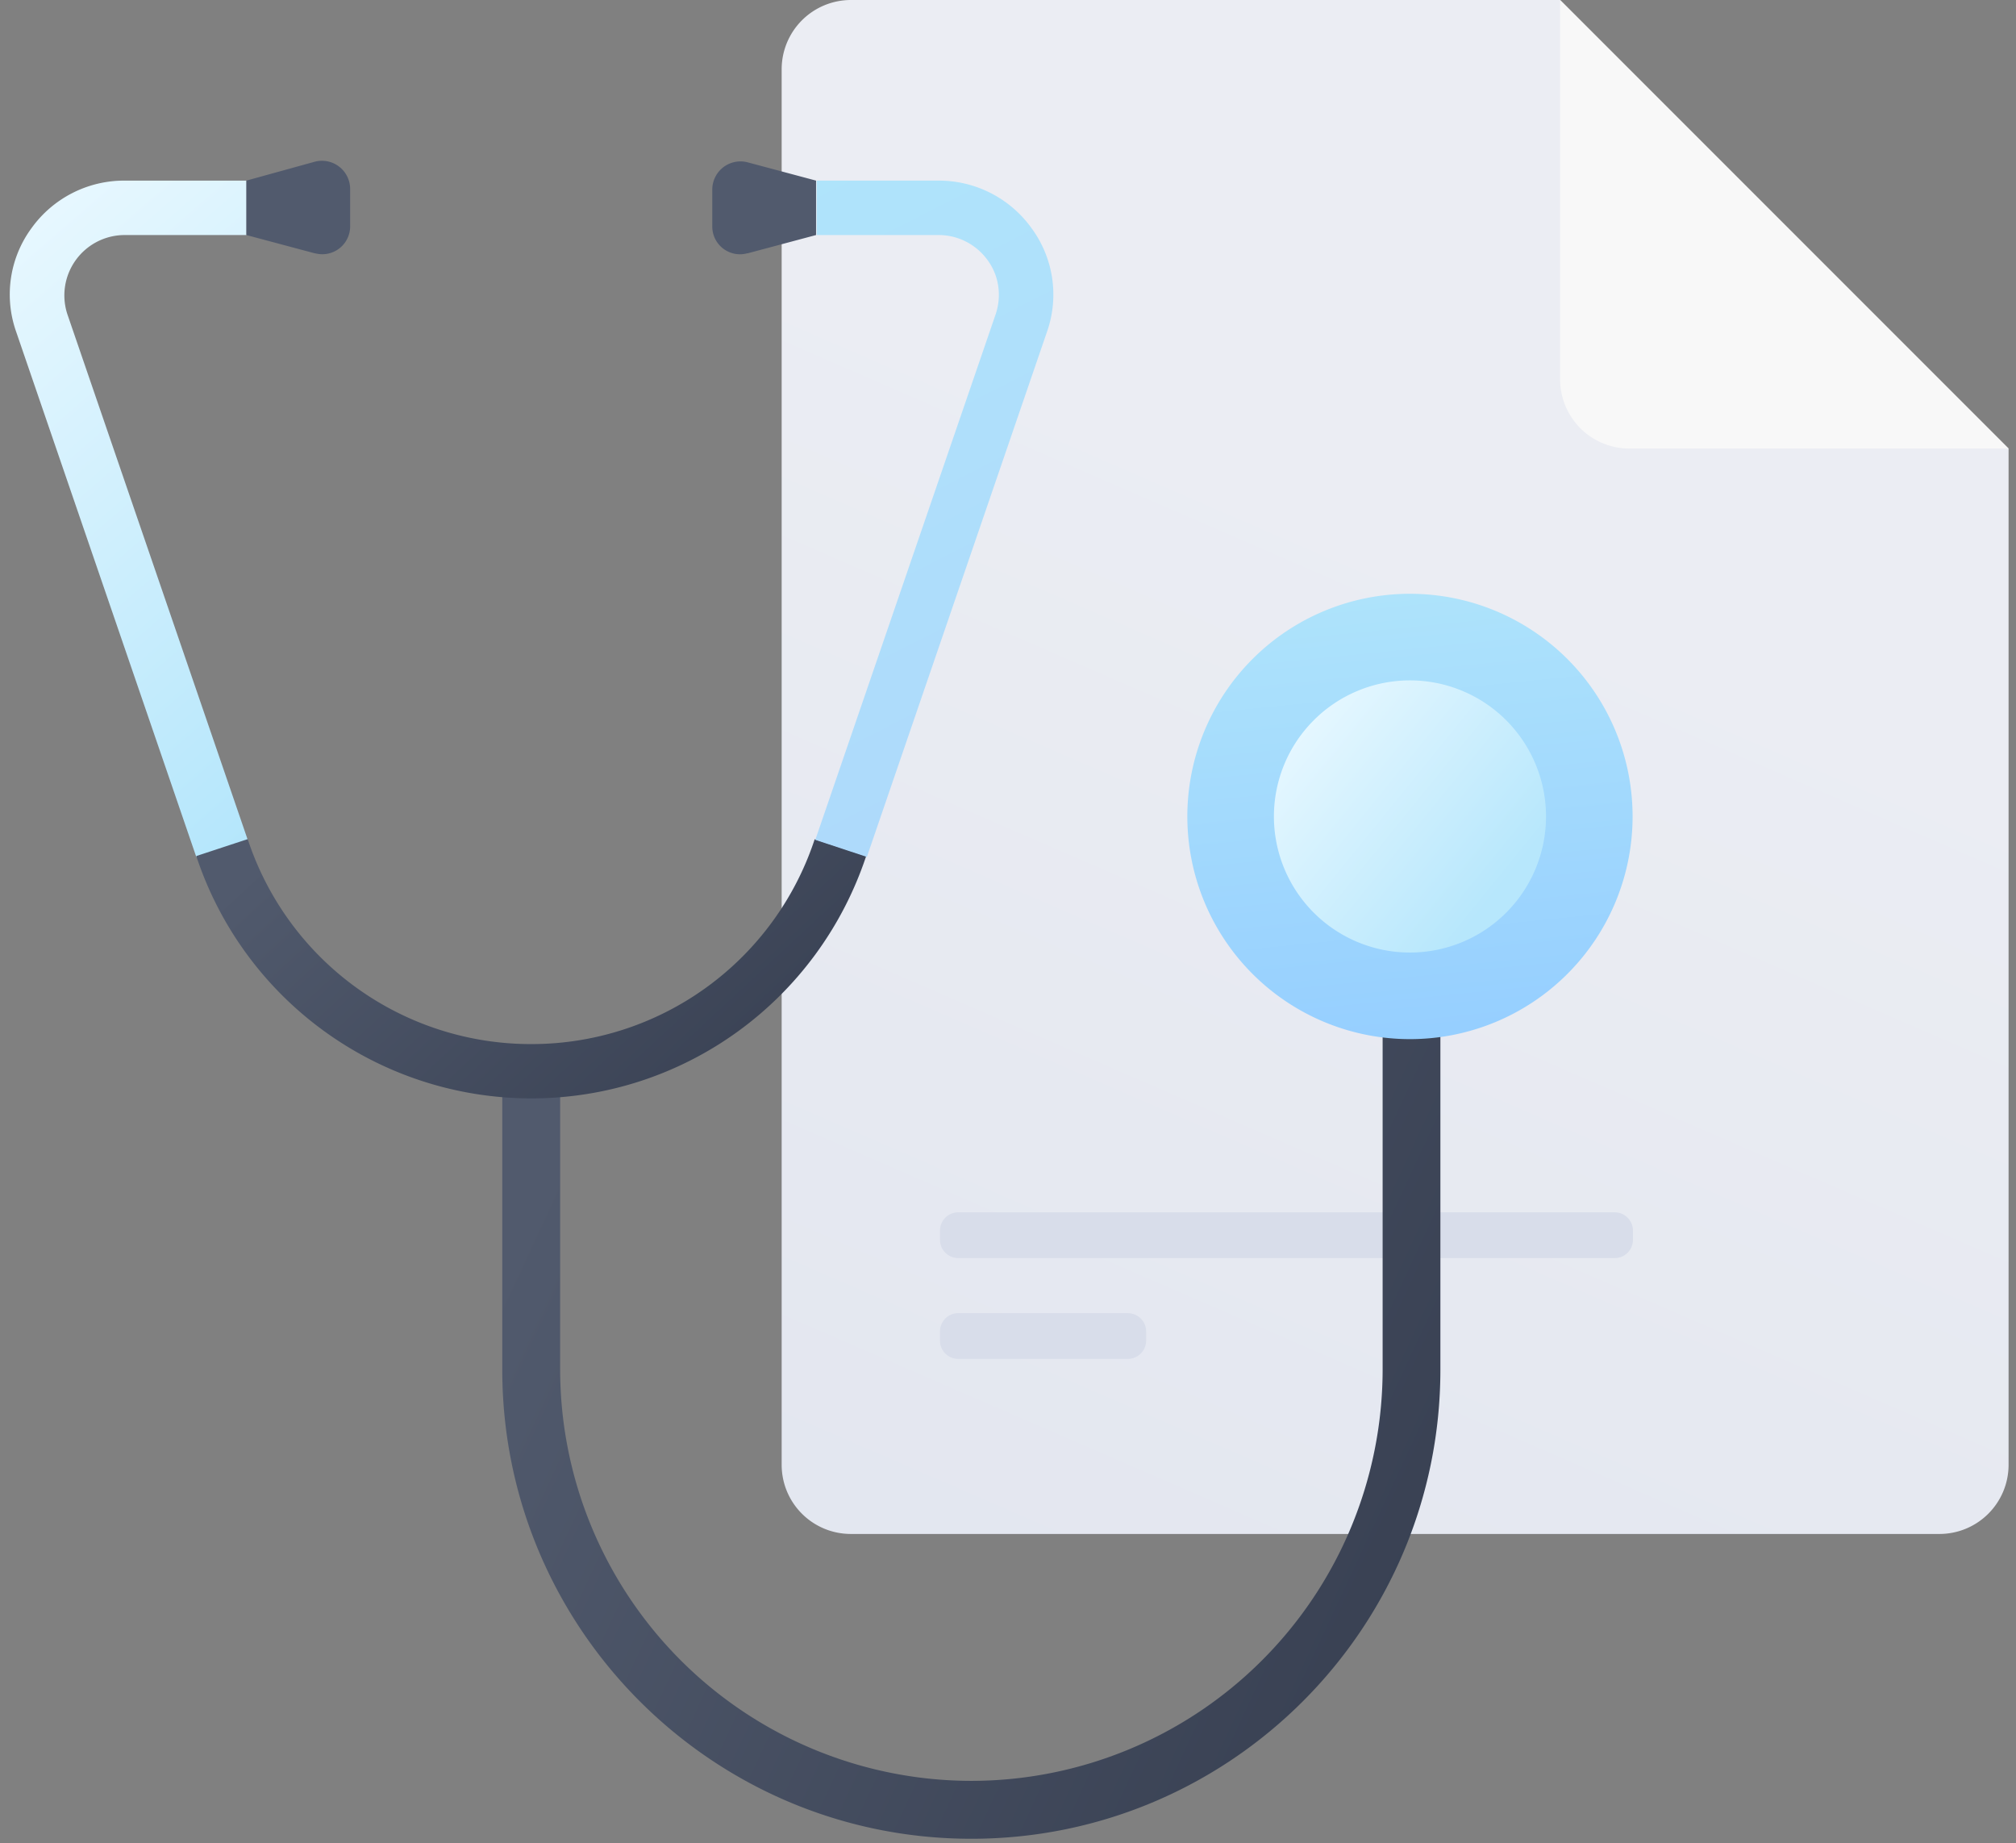 <svg xmlns="http://www.w3.org/2000/svg" width="163" height="149" fill="none" viewBox="0 0 163 149">
  <rect x="0" y="0" width="163" height="149" fill="#808080" stroke="none"/>
  <defs/>
  <path fill="url(#paint0_linear)" fill-rule="evenodd" d="M126.14 0H68.8a5.6 5.6 0 00-5.6 5.6v112.8c0 3.1 2.5 5.6 5.6 5.6h88c3.1 0 5.6-2.5 5.6-5.6V36.26L126.14 0z" clip-rule="evenodd"/>
  <path fill="#D8DDEA" d="M76 99.48c0-.82.66-1.48 1.48-1.48h53.07c.82 0 1.48.66 1.48 1.48v.74c0 .82-.66 1.48-1.48 1.48H77.48c-.82 0-1.48-.66-1.48-1.48v-.74zM76 107.63c0-.82.66-1.48 1.48-1.48h13.7c.82 0 1.49.66 1.49 1.48v.74c0 .82-.67 1.48-1.49 1.48h-13.7c-.82 0-1.48-.66-1.48-1.48v-.74z"/>
  <path fill="url(#paint1_linear)" d="M5.45 25.41a4.88 4.88 0 014.6-6.41h9.88V14.6h-9.87a9.22 9.22 0 00-7.51 3.84 9.05 9.05 0 00-1.26 8.33l14.58 42.5 4.16-1.38L5.45 25.41z"/>
  <path fill="#515A6D" d="M25.46 20.48L19.92 19V14.6l5.54-1.53a2.28 2.28 0 012.85 2.19v3.02a2.25 2.25 0 01-2.85 2.19z"/>
  <path fill="url(#paint2_linear)" fill-rule="evenodd" d="M40.61 110.7V86.8h4.68v23.91a33.28 33.28 0 0033.25 33.25 33.28 33.28 0 0033.25-33.25V80.8h4.67v29.91c0 20.93-17 37.93-37.92 37.93-20.93 0-37.93-17-37.93-37.93z" clip-rule="evenodd"/>
  <path fill="url(#paint3_linear)" fill-rule="evenodd" d="M65.87 67.84A24.1 24.1 0 0142.95 84.4v4.39c12.34 0 23.19-7.9 27.08-19.58l-4.16-1.37zm-45.84 0A24.1 24.1 0 0042.95 84.4v4.39A28.53 28.53 0 0115.87 69.2l4.16-1.37z" clip-rule="evenodd"/>
  <path fill="url(#paint4_linear)" d="M80.5 25.41c.5-1.48.28-3.12-.65-4.38A4.88 4.88 0 0075.9 19h-9.87V14.6h9.87a9.22 9.22 0 017.5 3.84 9.05 9.05 0 011.27 8.33l-14.58 42.5-4.17-1.38L80.5 25.41z"/>
  <path fill="#515A6D" d="M60.44 20.48L65.98 19V14.6l-5.54-1.48a2.28 2.28 0 00-2.85 2.2v3.01a2.24 2.24 0 002.85 2.14z"/>
  <path fill="url(#paint5_linear)" d="M114 84a18 18 0 100-36 18 18 0 000 36z"/>
  <path fill="url(#paint6_linear)" d="M114 77a11 11 0 100-22 11 11 0 000 22z"/>
  <path fill="#F8F8F8" fill-rule="evenodd" d="M126.14 0l36.26 36.26h-30.66a5.6 5.6 0 01-5.6-5.6V0z" clip-rule="evenodd"/>
  <defs>
    <linearGradient id="paint0_linear" x1="94" x2="48" y1="33" y2="139" gradientUnits="userSpaceOnUse">
      <stop stop-color="#EBEDF3"/>
      <stop offset="1" stop-color="#E1E5EF"/>
    </linearGradient>
    <linearGradient id="paint1_linear" x1="36.9" x2="-2.97" y1="61.78" y2="15.82" gradientUnits="userSpaceOnUse">
      <stop stop-color="#AEE4FB"/>
      <stop offset="1" stop-color="#ECF9FF"/>
    </linearGradient>
    <linearGradient id="paint2_linear" x1="56.93" x2="132.72" y1="67.23" y2="102.51" gradientUnits="userSpaceOnUse">
      <stop stop-color="#515A6D"/>
      <stop offset="1" stop-color="#373F51"/>
    </linearGradient>
    <linearGradient id="paint3_linear" x1="27.52" x2="58.01" y1="63.66" y2="96.49" gradientUnits="userSpaceOnUse">
      <stop stop-color="#515A6D"/>
      <stop offset="1" stop-color="#373F51"/>
    </linearGradient>
    <linearGradient id="paint4_linear" x1="86.62" x2="58.95" y1="71.16" y2="16.75" gradientUnits="userSpaceOnUse">
      <stop stop-color="#AED8FB"/>
      <stop offset="1" stop-color="#AFE4FB"/>
    </linearGradient>
    <linearGradient id="paint5_linear" x1="125.5" x2="121.63" y1="84" y2="45.52" gradientUnits="userSpaceOnUse">
      <stop stop-color="#95CEFF"/>
      <stop offset="1" stop-color="#AFE4FB"/>
    </linearGradient>
    <linearGradient id="paint6_linear" x1="121.5" x2="105.5" y1="71.5" y2="58.5" gradientUnits="userSpaceOnUse">
      <stop stop-color="#B7E7FC"/>
      <stop offset="1" stop-color="#E5F7FF"/>
    </linearGradient>
  </defs>
</svg>

